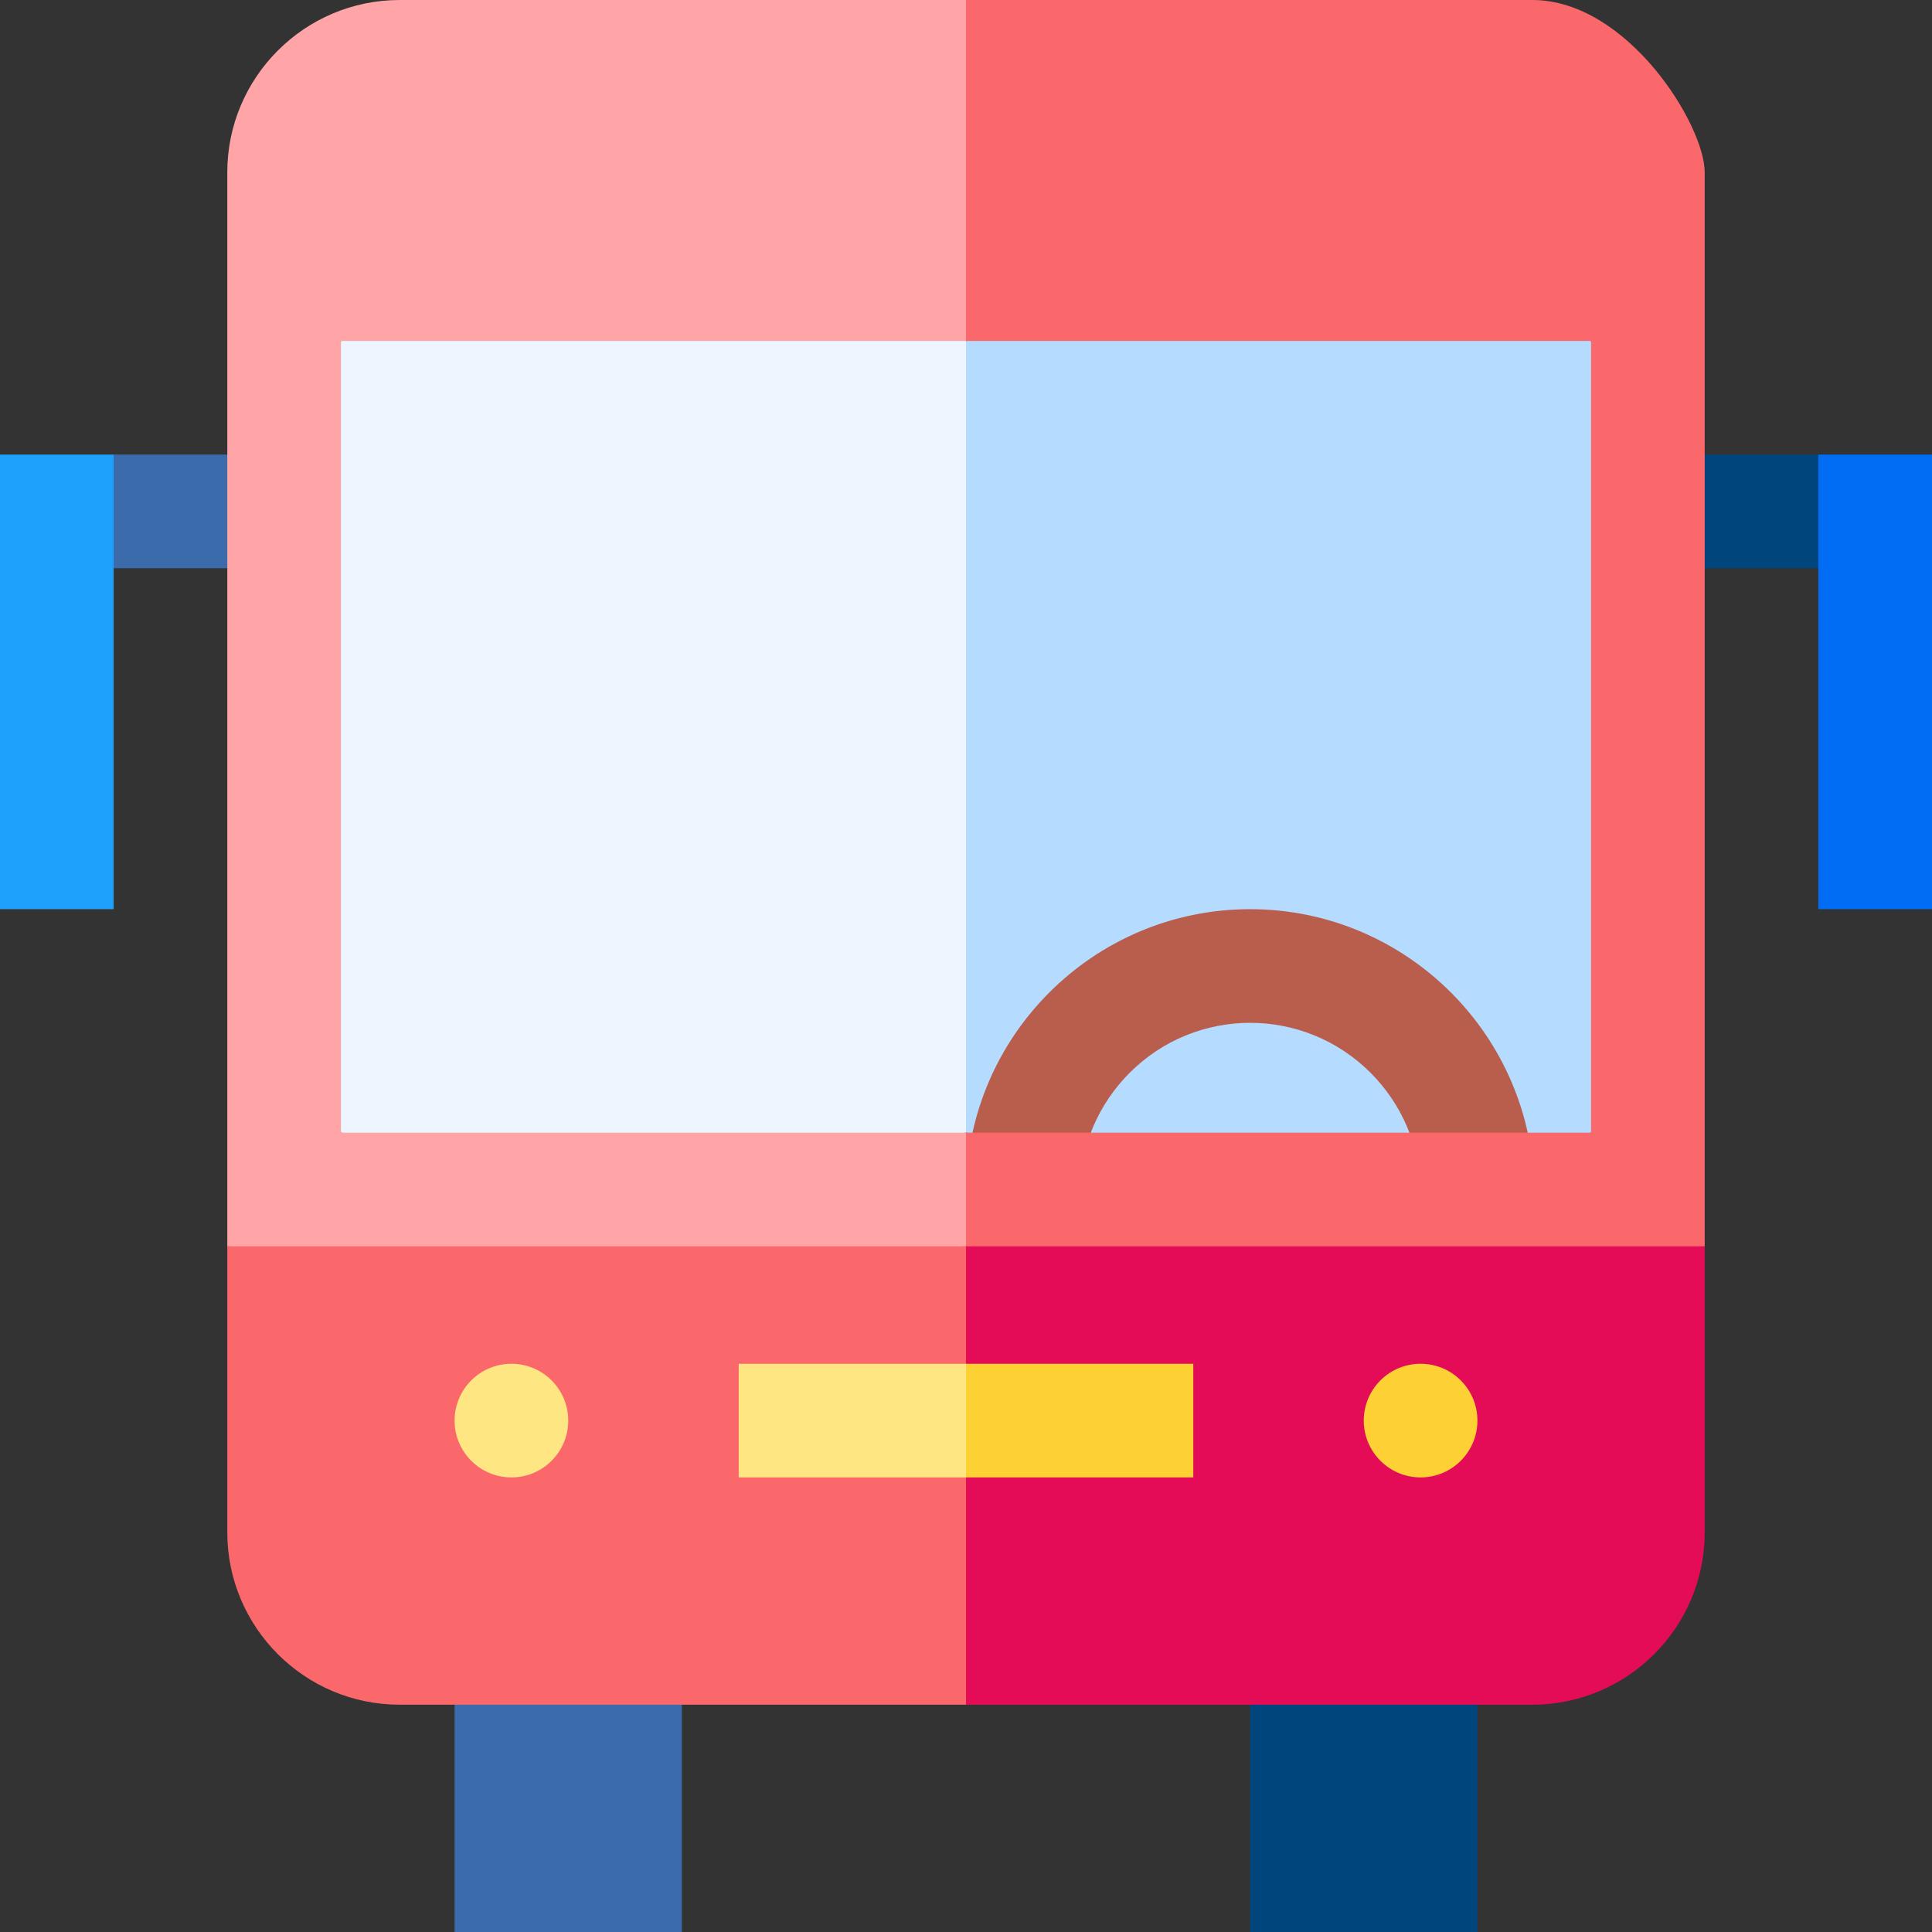 <svg id="Layer_1" enable-background="new 0 0 510 510" height="512" viewBox="0 0 510 510" width="512" xmlns="http://www.w3.org/2000/svg"><rect x="0" y="0" width="510" height="510" fill="#333333" stroke="none"/><g id="XMLID_753_"><g id="XMLID_1108_"><g id="XMLID_1351_"><g><path id="XMLID_191_" d="m480 150h-30l-15-15 15-15h30l15 15z" fill="#00467d"/></g></g><g id="XMLID_1346_"><g><path id="XMLID_189_" d="m480 120h30v120h-30z" fill="#006df4"/></g></g><g id="XMLID_1147_"><g><path id="XMLID_188_" d="m30 150h30l15-15-15-15h-30l-15 15z" fill="#3b6bab"/></g></g><g id="XMLID_1142_"><g><path id="XMLID_201_" d="m0 120h30v120h-30z" fill="#1da1fa"/></g></g><path id="XMLID_1141_" d="m180 510h-60v-60l30-10 30 10z" fill="#3b6bab"/><path id="XMLID_1140_" d="m330 510h60c0-18.228 0-42.154 0-60l-30-10-30 10z" fill="#00467d"/><path id="XMLID_1137_" d="m90 90-10 102.685 10 106.315 82 10 83-10 10-101-10-108-82.5-10z" fill="#edf5ff"/><path id="XMLID_1134_" d="m420 299 10-104.5-10-104.5-83.5-10-81.5 10v209l84 10z" fill="#b5dbff"/><path id="XMLID_1131_" d="m60 329v75.5c0 25.088 20.41 45.5 45.5 45.5h149.5l10-67.5-10-53.5-97.5-14z" fill="#fa686c"/><g id="XMLID_1129_"><path id="XMLID_1130_" d="m361.805 283.195c8.148 8.149 13.195 19.399 13.195 31.805l15 10 15-10c0-41.353-33.644-75-75-75-41.354 0-75 33.644-75 75l15 10 15-10c0-12.406 5.047-23.656 13.194-31.805 17.591-17.591 46.009-17.601 63.611 0z" fill="#b95d4c"/></g><path id="XMLID_1128_" d="m195 360v30h60l10-15-10-15c-7.259 0-52.693 0-60 0z" fill="#fee682"/><path id="XMLID_1125_" d="m450 404.5c0-17.829 0-61.389 0-75.5l-97.5-14-97.5 14v121h149.5c25.087 0 45.5-20.409 45.5-45.5z" fill="#e40c57"/><path id="XMLID_1122_" d="m315 360c-7.259 0-52.693 0-60 0v30h60c0-10.492 0-19.508 0-30z" fill="#fdd034"/><g id="XMLID_1117_"><path id="XMLID_1118_" d="m135 360c-8.284 0-15 6.716-15 15s6.716 15 15 15 15-6.716 15-15-6.716-15-15-15z" fill="#fee682"/></g><g id="XMLID_1109_"><g><path id="XMLID_170_" d="m364.394 364.394c-2.715 2.713-4.394 6.463-4.394 10.606 0 8.283 6.715 15 15 15 8.283 0 15-6.715 15-15 0-4.143-1.679-7.893-4.394-10.606-5.851-5.854-15.35-5.865-21.212 0z" fill="#fdd034"/></g></g></g><path id="XMLID_1077_" d="m254 90h165v209h-165z" fill="none"/><path id="XMLID_1085_" d="m90 90h164v209h-164z" fill="none"/><path d="m255 90 10-43.649-10-46.351c-10.102 0-139.396 0-149.5 0-25.087 0-45.5 20.41-45.5 45.5v283.5h195l9-15.625-9-14.375h-165v-209z" fill="#ffa5a7"/><path d="m404.5 0c-10.103 0-139.396 0-149.5 0v90h165v209h-165v30h195c0-25.164 0-271.307 0-283.5 0-12.544-20.411-45.5-45.5-45.5z" fill="#fa686c"/></g></svg>